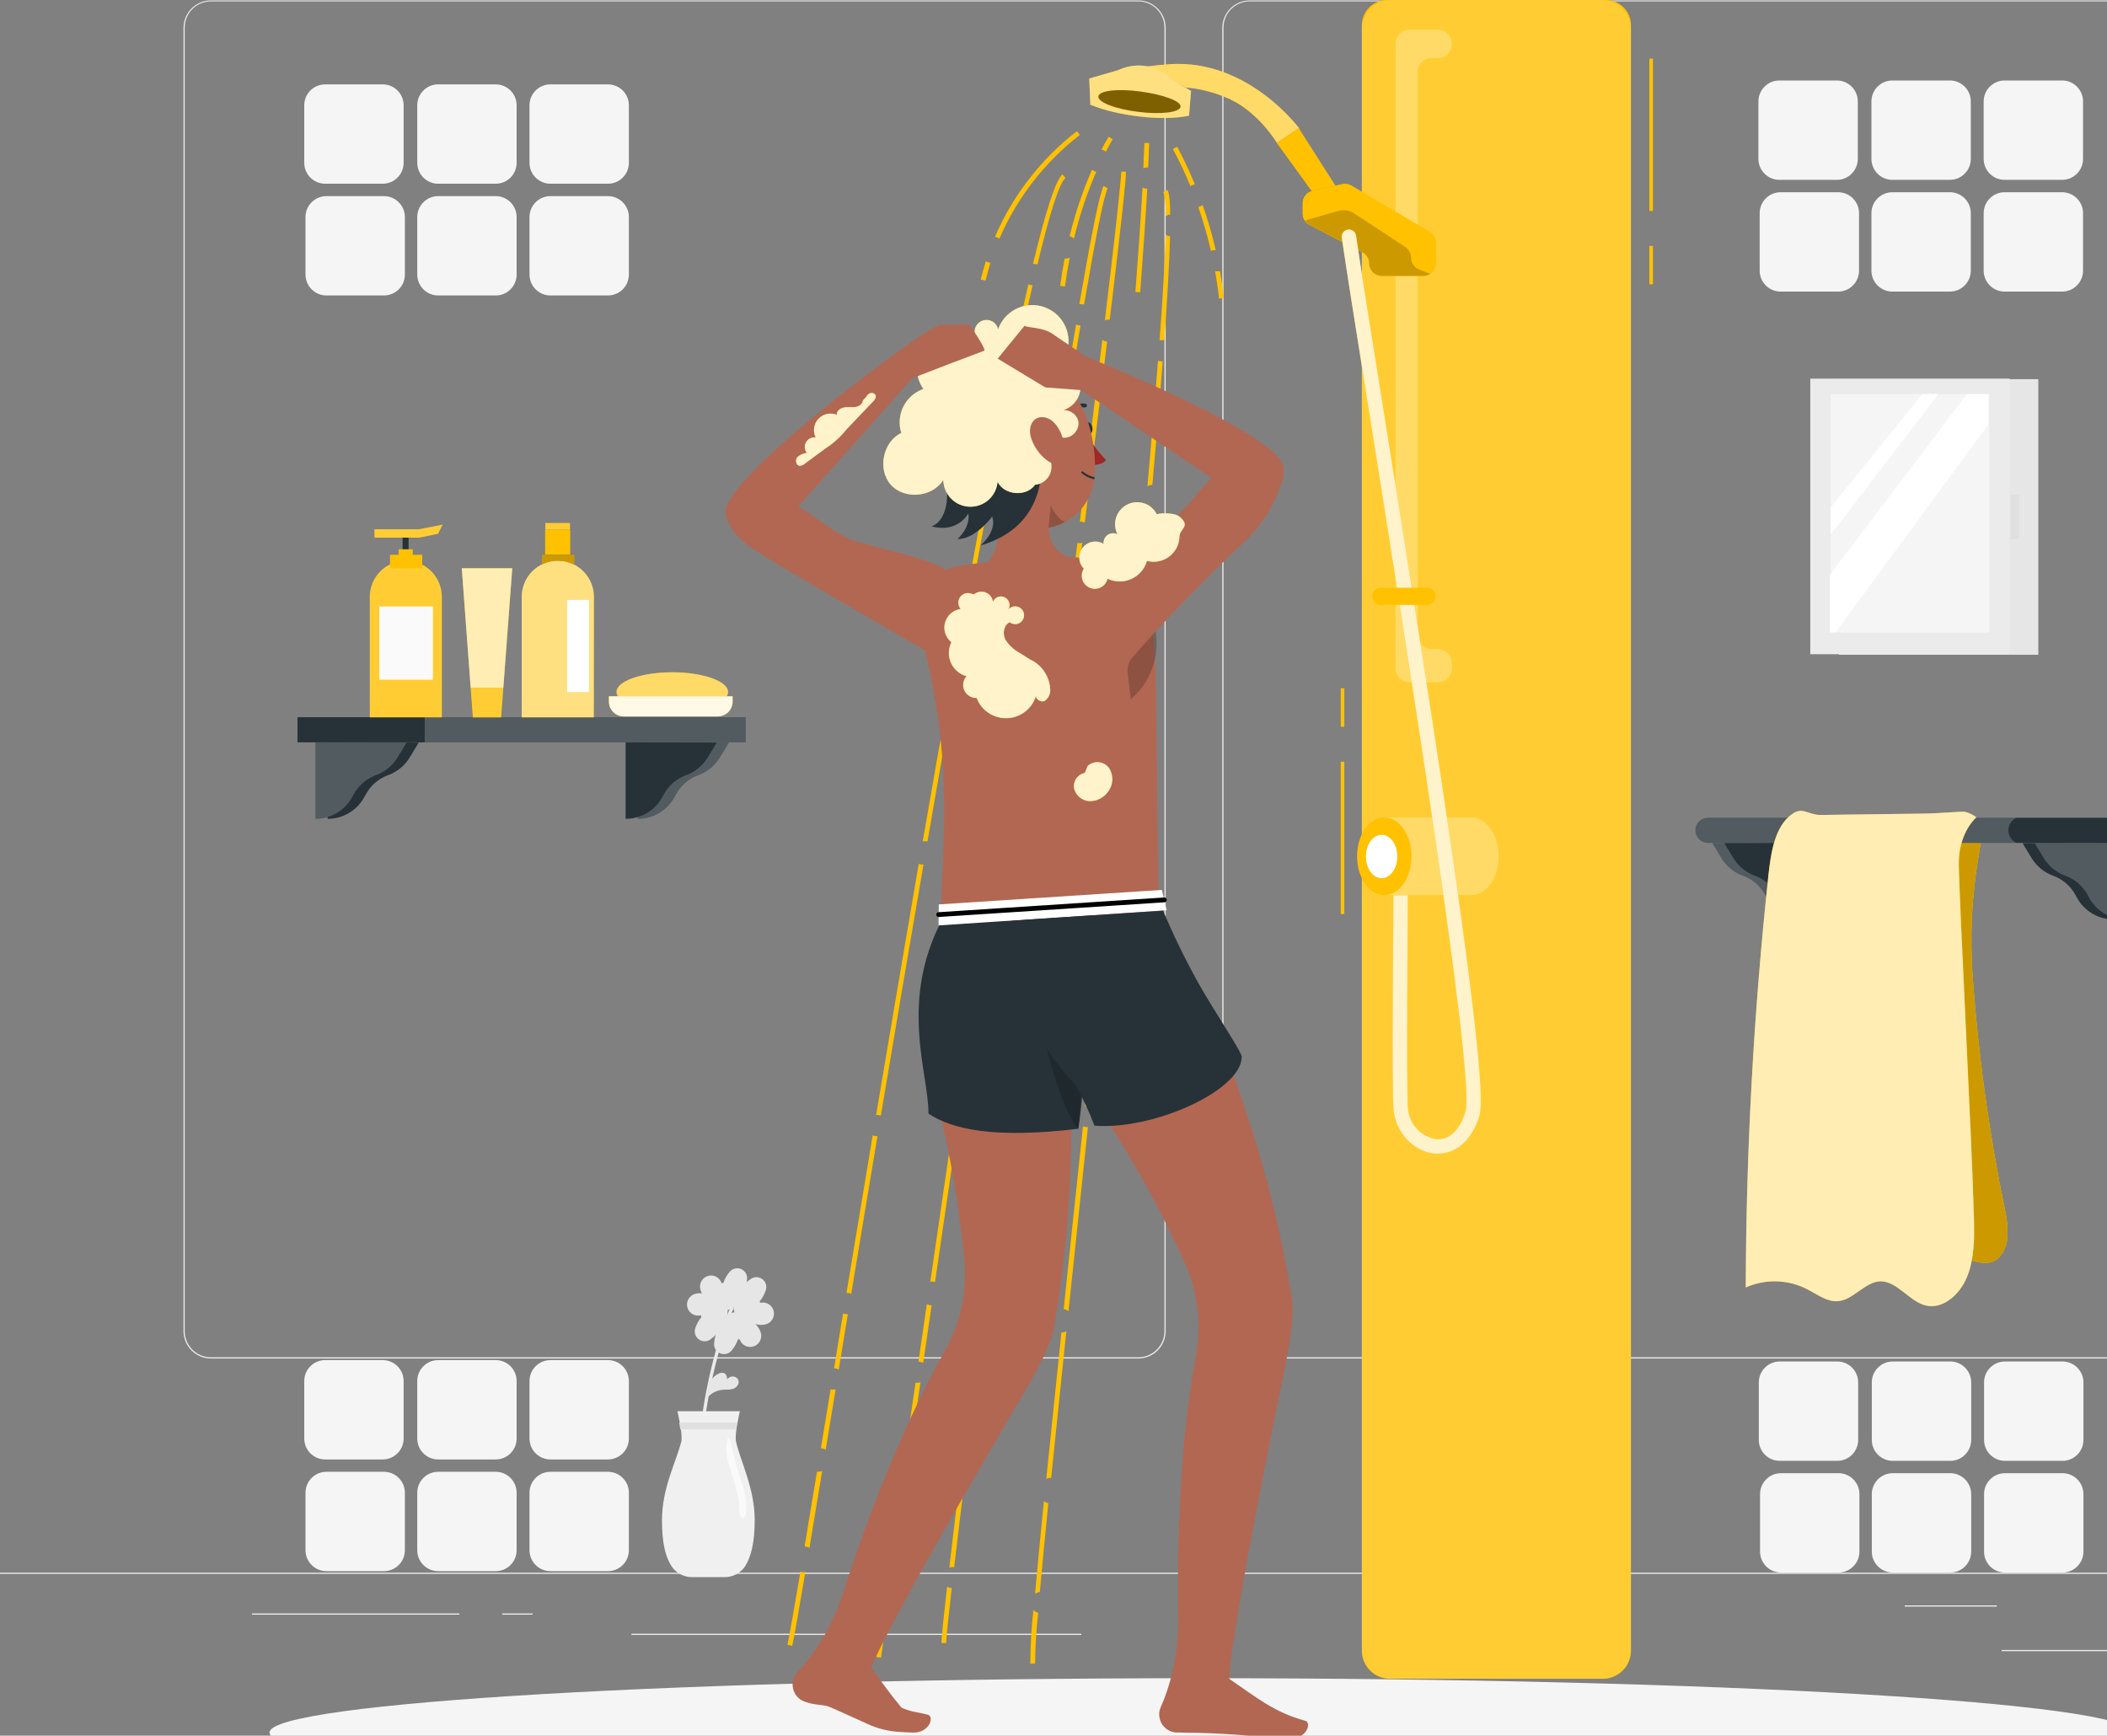 <svg width="738" height="608" viewBox="0 0 738 608" fill="none" xmlns="http://www.w3.org/2000/svg">
<rect x="0" y="0" width="738" height="608" fill="#808080" stroke="none"/>
<path d="M756.826 577.973H701.111V578.393H756.826V577.973Z" fill="#EBEBEB"/>
<path d="M557.181 582.549H542.562V582.969H557.181V582.549Z" fill="#EBEBEB"/>
<path d="M699.428 562.361H667.146V562.782H699.428V562.361Z" fill="#EBEBEB"/>
<path d="M160.903 565.188H88.248V565.608H160.903V565.188Z" fill="#EBEBEB"/>
<path d="M186.541 565.188H175.893V565.608H186.541V565.188Z" fill="#EBEBEB"/>
<path d="M378.75 572.287H221.16V572.708H378.75V572.287Z" fill="#EBEBEB"/>
<path d="M398.684 475.879H73.866C71.321 475.875 68.882 474.861 67.085 473.06C65.287 471.259 64.277 468.818 64.277 466.274V9.672C64.299 7.142 65.319 4.723 67.114 2.94C68.91 1.157 71.336 0.155 73.866 0.15H398.684C401.231 0.15 403.674 1.162 405.476 2.964C407.277 4.765 408.289 7.208 408.289 9.756V466.274C408.289 468.821 407.277 471.264 405.476 473.066C403.674 474.867 401.231 475.879 398.684 475.879ZM73.866 0.487C71.433 0.491 69.101 1.461 67.382 3.183C65.663 4.905 64.698 7.239 64.698 9.672V466.274C64.698 468.707 65.663 471.041 67.382 472.763C69.101 474.485 71.433 475.454 73.866 475.459H398.684C401.118 475.454 403.452 474.485 405.174 472.764C406.895 471.042 407.864 468.708 407.869 466.274V9.672C407.864 7.237 406.895 4.903 405.174 3.182C403.452 1.46 401.118 0.491 398.684 0.487H73.866Z" fill="#EBEBEB"/>
<path d="M762.563 475.879H437.728C435.182 475.875 432.742 474.861 430.941 473.061C429.141 471.261 428.127 468.82 428.123 466.274V9.672C428.15 7.14 429.173 4.721 430.971 2.939C432.769 1.157 435.197 0.155 437.728 0.15H762.563C765.09 0.159 767.512 1.163 769.304 2.946C771.096 4.728 772.113 7.145 772.135 9.672V466.274C772.135 468.815 771.128 471.254 769.333 473.054C767.539 474.854 765.105 475.87 762.563 475.879ZM437.728 0.487C435.294 0.491 432.96 1.46 431.239 3.182C429.517 4.903 428.548 7.237 428.544 9.672V466.274C428.548 468.708 429.517 471.042 431.239 472.764C432.96 474.485 435.294 475.454 437.728 475.459H762.563C764.998 475.454 767.331 474.485 769.053 472.764C770.774 471.042 771.744 468.708 771.748 466.274V9.672C771.744 7.237 770.774 4.903 769.053 3.182C767.331 1.46 764.998 0.491 762.563 0.487H437.728Z" fill="#EBEBEB"/>
<path d="M841.105 550.905H0V551.326H841.105V550.905Z" fill="#EBEBEB"/>
<path d="M713.947 132.826H644.102V229.351H713.947V132.826Z" fill="#E6E6E6"/>
<path d="M703.92 132.642H634.074V229.167H703.92V132.642Z" fill="#EBEBEB"/>
<path d="M696.753 138.041H641.24V221.58H696.753V138.041Z" fill="#F5F5F5"/>
<path d="M707.149 173.317H704.172V188.878H707.149V173.317Z" fill="#E0E0E0"/>
<path d="M640.922 201.36V221.546H642.89L696.435 148.69V138.092H688.932L640.922 201.36Z" fill="white"/>
<path d="M641.24 177.708V187.195L679.023 138.041H673.286L641.24 177.708Z" fill="white"/>
<path d="M643.512 476.922H623.375C619.325 476.922 616.041 480.206 616.041 484.256V504.392C616.041 508.443 619.325 511.727 623.375 511.727H643.512C647.562 511.727 650.846 508.443 650.846 504.392V484.256C650.846 480.206 647.562 476.922 643.512 476.922Z" fill="#F5F5F5"/>
<path d="M683.094 476.922H662.958C658.907 476.922 655.623 480.206 655.623 484.256V504.392C655.623 508.443 658.907 511.727 662.958 511.727H683.094C687.144 511.727 690.428 508.443 690.428 504.392V484.256C690.428 480.206 687.144 476.922 683.094 476.922Z" fill="#F5F5F5"/>
<path d="M683.094 516.05H662.958C658.907 516.05 655.623 519.334 655.623 523.384V543.52C655.623 547.571 658.907 550.855 662.958 550.855H683.094C687.144 550.855 690.428 547.571 690.428 543.52V523.384C690.428 519.334 687.144 516.05 683.094 516.05Z" fill="#F5F5F5"/>
<path d="M643.949 516.05H623.813C619.762 516.05 616.479 519.334 616.479 523.384V543.52C616.479 547.571 619.762 550.855 623.813 550.855H643.949C648 550.855 651.283 547.571 651.283 543.52V523.384C651.283 519.334 648 516.05 643.949 516.05Z" fill="#F5F5F5"/>
<path d="M722.408 476.922H702.272C698.221 476.922 694.938 480.206 694.938 484.256V504.392C694.938 508.443 698.221 511.727 702.272 511.727H722.408C726.459 511.727 729.742 508.443 729.742 504.392V484.256C729.742 480.206 726.459 476.922 722.408 476.922Z" fill="#F5F5F5"/>
<path d="M722.408 516.05H702.272C698.221 516.05 694.938 519.334 694.938 523.384V543.52C694.938 547.571 698.221 550.855 702.272 550.855H722.408C726.459 550.855 729.742 547.571 729.742 543.52V523.384C729.742 519.334 726.459 516.05 722.408 516.05Z" fill="#F5F5F5"/>
<path d="M643.377 28.192H623.241C619.19 28.192 615.906 31.476 615.906 35.527V55.663C615.906 59.714 619.19 62.997 623.241 62.997H643.377C647.427 62.997 650.711 59.714 650.711 55.663V35.527C650.711 31.476 647.427 28.192 643.377 28.192Z" fill="#F5F5F5"/>
<path d="M682.959 28.192H662.823C658.772 28.192 655.488 31.476 655.488 35.527V55.663C655.488 59.714 658.772 62.997 662.823 62.997H682.959C687.009 62.997 690.293 59.714 690.293 55.663V35.527C690.293 31.476 687.009 28.192 682.959 28.192Z" fill="#F5F5F5"/>
<path d="M682.959 67.338H662.823C658.772 67.338 655.488 70.622 655.488 74.672V94.808C655.488 98.859 658.772 102.143 662.823 102.143H682.959C687.009 102.143 690.293 98.859 690.293 94.808V74.672C690.293 70.622 687.009 67.338 682.959 67.338Z" fill="#F5F5F5"/>
<path d="M643.814 67.338H623.678C619.627 67.338 616.344 70.622 616.344 74.672V94.808C616.344 98.859 619.627 102.143 623.678 102.143H643.814C647.865 102.143 651.149 98.859 651.149 94.808V74.672C651.149 70.622 647.865 67.338 643.814 67.338Z" fill="#F5F5F5"/>
<path d="M722.273 28.192H702.137C698.086 28.192 694.803 31.476 694.803 35.527V55.663C694.803 59.714 698.086 62.997 702.137 62.997H722.273C726.324 62.997 729.608 59.714 729.608 55.663V35.527C729.608 31.476 726.324 28.192 722.273 28.192Z" fill="#F5F5F5"/>
<path d="M722.273 67.338H702.137C698.086 67.338 694.803 70.622 694.803 74.672V94.808C694.803 98.859 698.086 102.143 702.137 102.143H722.273C726.324 102.143 729.608 98.859 729.608 94.808V74.672C729.608 70.622 726.324 67.338 722.273 67.338Z" fill="#F5F5F5"/>
<path d="M134.039 29.555H113.903C109.852 29.555 106.568 32.838 106.568 36.889V57.025C106.568 61.076 109.852 64.36 113.903 64.36H134.039C138.09 64.36 141.373 61.076 141.373 57.025V36.889C141.373 32.838 138.09 29.555 134.039 29.555Z" fill="#F5F5F5"/>
<path d="M173.621 29.555H153.485C149.434 29.555 146.15 32.838 146.15 36.889V57.025C146.15 61.076 149.434 64.36 153.485 64.36H173.621C177.672 64.36 180.955 61.076 180.955 57.025V36.889C180.955 32.838 177.672 29.555 173.621 29.555Z" fill="#F5F5F5"/>
<path d="M173.621 68.7H153.485C149.434 68.7 146.15 71.984 146.15 76.035V96.171C146.15 100.221 149.434 103.505 153.485 103.505H173.621C177.672 103.505 180.955 100.221 180.955 96.171V76.035C180.955 71.984 177.672 68.7 173.621 68.7Z" fill="#F5F5F5"/>
<path d="M134.476 68.7H114.34C110.29 68.7 107.006 71.984 107.006 76.035V96.171C107.006 100.221 110.29 103.505 114.34 103.505H134.476C138.527 103.505 141.811 100.221 141.811 96.171V76.035C141.811 71.984 138.527 68.7 134.476 68.7Z" fill="#F5F5F5"/>
<path d="M212.933 29.555H192.797C188.747 29.555 185.463 32.838 185.463 36.889V57.025C185.463 61.076 188.747 64.36 192.797 64.36H212.933C216.984 64.36 220.268 61.076 220.268 57.025V36.889C220.268 32.838 216.984 29.555 212.933 29.555Z" fill="#F5F5F5"/>
<path d="M212.933 68.7H192.797C188.747 68.7 185.463 71.984 185.463 76.035V96.171C185.463 100.221 188.747 103.505 192.797 103.505H212.933C216.984 103.505 220.268 100.221 220.268 96.171V76.035C220.268 71.984 216.984 68.7 212.933 68.7Z" fill="#F5F5F5"/>
<path d="M134.039 476.435H113.903C109.852 476.435 106.568 479.718 106.568 483.769V503.905C106.568 507.956 109.852 511.239 113.903 511.239H134.039C138.09 511.239 141.373 507.956 141.373 503.905V483.769C141.373 479.718 138.09 476.435 134.039 476.435Z" fill="#F5F5F5"/>
<path d="M173.621 476.435H153.485C149.434 476.435 146.15 479.718 146.15 483.769V503.905C146.15 507.956 149.434 511.239 153.485 511.239H173.621C177.672 511.239 180.955 507.956 180.955 503.905V483.769C180.955 479.718 177.672 476.435 173.621 476.435Z" fill="#F5F5F5"/>
<path d="M173.621 515.562H153.485C149.434 515.562 146.15 518.846 146.15 522.897V543.033C146.15 547.084 149.434 550.367 153.485 550.367H173.621C177.672 550.367 180.955 547.084 180.955 543.033V522.897C180.955 518.846 177.672 515.562 173.621 515.562Z" fill="#F5F5F5"/>
<path d="M134.476 515.562H114.34C110.29 515.562 107.006 518.846 107.006 522.897V543.033C107.006 547.084 110.29 550.367 114.34 550.367H134.476C138.527 550.367 141.811 547.084 141.811 543.033V522.897C141.811 518.846 138.527 515.562 134.476 515.562Z" fill="#F5F5F5"/>
<path d="M212.933 476.435H192.797C188.747 476.435 185.463 479.718 185.463 483.769V503.905C185.463 507.956 188.747 511.239 192.797 511.239H212.933C216.984 511.239 220.268 507.956 220.268 503.905V483.769C220.268 479.718 216.984 476.435 212.933 476.435Z" fill="#F5F5F5"/>
<path d="M212.933 515.562H192.797C188.747 515.562 185.463 518.846 185.463 522.897V543.033C185.463 547.084 188.747 550.367 192.797 550.367H212.933C216.984 550.367 220.268 547.084 220.268 543.033V522.897C220.268 518.846 216.984 515.562 212.933 515.562Z" fill="#F5F5F5"/>
<path d="M244.727 524.175C242.608 488.95 255.746 458.132 255.881 457.829L256.94 458.283C256.806 458.586 243.769 489.152 245.871 524.108L244.727 524.175Z" fill="#EBEBEB"/>
<path d="M252.753 449.519C252.487 448.659 251.929 447.919 251.177 447.427C250.424 446.934 249.523 446.718 248.629 446.818C247.735 446.918 246.903 447.326 246.277 447.972C245.651 448.619 245.27 449.463 245.2 450.36C244.998 452.766 246.983 454.734 248.8 456.332C250.17 457.827 252.033 458.777 254.048 459.006C254.835 458.953 255.602 458.733 256.297 458.362C256.993 457.991 257.603 457.477 258.085 456.853C259.042 455.608 259.812 454.231 260.373 452.766C261.112 451.356 261.553 449.81 261.669 448.224C261.778 447.459 261.628 446.68 261.244 446.01C260.86 445.34 260.263 444.817 259.547 444.525C258.832 444.234 258.04 444.189 257.297 444.399C256.553 444.609 255.901 445.061 255.444 445.683C254.528 446.779 253.821 448.033 253.358 449.384L252.753 449.519Z" fill="#E6E6E6"/>
<path d="M266.293 456.382C267.164 456.171 268.081 456.268 268.889 456.656C269.697 457.044 270.346 457.699 270.726 458.511C271.106 459.322 271.194 460.24 270.974 461.109C270.755 461.978 270.242 462.745 269.523 463.279C267.571 464.692 264.863 464.019 262.558 463.279C260.562 462.901 258.769 461.814 257.512 460.217C257.145 459.517 256.931 458.747 256.885 457.958C256.838 457.169 256.96 456.38 257.243 455.642C257.817 454.173 258.593 452.792 259.547 451.537C260.376 450.212 261.463 449.068 262.744 448.173C263.338 447.683 264.079 447.406 264.848 447.384C265.618 447.363 266.373 447.598 266.994 448.053C267.615 448.508 268.067 449.157 268.278 449.898C268.489 450.639 268.448 451.428 268.16 452.143C267.7 453.5 266.993 454.76 266.074 455.86L266.293 456.382Z" fill="#E6E6E6"/>
<path d="M245.484 460.722C244.61 460.952 243.683 460.868 242.865 460.486C242.046 460.104 241.386 459.448 241.001 458.631C240.615 457.814 240.528 456.888 240.754 456.013C240.979 455.138 241.504 454.37 242.237 453.842C244.188 452.412 246.914 453.085 249.201 453.842C251.201 454.223 252.994 455.317 254.248 456.92C254.616 457.617 254.83 458.384 254.876 459.17C254.923 459.957 254.8 460.744 254.517 461.479C253.949 462.95 253.173 464.333 252.213 465.583C251.394 466.944 250.306 468.123 249.016 469.049C248.421 469.543 247.678 469.823 246.904 469.846C246.131 469.868 245.373 469.631 244.75 469.172C244.127 468.714 243.675 468.06 243.467 467.315C243.258 466.57 243.305 465.777 243.6 465.062C244.06 463.71 244.767 462.455 245.686 461.361L245.484 460.722Z" fill="#E6E6E6"/>
<path d="M259.061 469.1C259.327 469.959 259.884 470.699 260.637 471.192C261.39 471.685 262.291 471.9 263.185 471.801C264.079 471.701 264.911 471.293 265.537 470.647C266.162 470 266.543 469.156 266.614 468.259C266.816 465.853 264.831 463.885 263.014 462.304C261.652 460.795 259.785 459.838 257.765 459.612C256.979 459.666 256.212 459.885 255.516 460.256C254.82 460.628 254.211 461.142 253.728 461.766C252.769 463.014 251.998 464.397 251.44 465.87C250.7 467.273 250.259 468.813 250.145 470.395C250.038 471.157 250.187 471.933 250.57 472.6C250.952 473.268 251.546 473.789 252.257 474.082C252.968 474.375 253.757 474.423 254.498 474.218C255.24 474.014 255.892 473.568 256.352 472.952C257.271 471.849 257.983 470.59 258.455 469.235L259.061 469.1Z" fill="#E6E6E6"/>
<path d="M246.982 490.666C247.621 489.61 248.496 488.716 249.538 488.053C250.579 487.391 251.76 486.978 252.988 486.848C254.014 486.73 255.074 486.848 256.083 486.663C256.599 486.605 257.093 486.422 257.521 486.129C257.95 485.835 258.299 485.441 258.539 484.981C259.582 482.508 256.184 481.111 254.737 483.147C254.418 479.412 251.154 480.994 249.539 482.794C247.285 485.317 248.345 488.379 246.982 490.666Z" fill="#E6E6E6"/>
<path d="M231.859 532.569C231.859 540.375 233.087 545.421 235.224 548.651C236.012 549.839 237.086 550.809 238.347 551.473C239.608 552.137 241.015 552.474 242.44 552.453H253.745C255.172 552.476 256.583 552.139 257.847 551.475C259.11 550.811 260.187 549.84 260.978 548.651C263.031 545.421 264.343 540.375 264.343 532.569C264.343 521.248 259.414 512.181 257.799 504.948C257.21 502.34 259.145 494.35 259.145 494.35H237.276C237.276 494.35 239.211 502.34 238.639 504.948C236.805 512.181 231.859 521.248 231.859 532.569Z" fill="#F0F0F0"/>
<path d="M258.943 516.69C260.406 520.845 261.803 525.387 261.332 529.811C261.231 530.652 260.978 531.611 260.373 531.762C259.767 531.914 259.246 531.207 259.044 530.433C258.892 529.653 258.841 528.855 258.892 528.062C258.892 521.198 255.175 515.411 254.468 508.733C254.266 506.832 254.754 500.81 255.881 505.234C256.874 509.17 257.58 512.854 258.943 516.69Z" fill="#FAFAFA"/>
<path d="M238.285 500.708H244.341H245.485H257.782L258.169 498.303H245.485H244.358H237.898L238.285 500.708Z" fill="#E0E0E0"/>
<path d="M420.552 625.95C600.687 625.95 746.716 617.424 746.716 606.907C746.716 596.39 600.687 587.864 420.552 587.864C240.417 587.864 94.389 596.39 94.389 606.907C94.389 617.424 240.417 625.95 420.552 625.95Z" fill="#F5F5F5"/>
<path d="M485.808 0H562.449C563.607 0 564.753 0.228 565.822 0.671C566.892 1.114 567.864 1.763 568.682 2.582C569.501 3.4 570.15 4.372 570.593 5.442C571.036 6.511 571.264 7.657 571.264 8.815V578.276C571.264 580.873 570.233 583.363 568.396 585.199C566.56 587.035 564.07 588.067 561.473 588.067H486.8C484.204 588.067 481.713 587.035 479.877 585.199C478.041 583.363 477.01 580.873 477.01 578.276V8.815C477.01 6.48 477.936 4.24 479.586 2.588C481.235 0.935 483.473 0.004 485.808 0Z" fill="#FFC100"/>
<g opacity="0.2">
<path d="M561.035 0H487.203C481.564 0 476.992 4.572 476.992 10.211V577.856C476.992 583.495 481.564 588.067 487.203 588.067H561.035C566.675 588.067 571.246 583.495 571.246 577.856V10.211C571.246 4.572 566.675 0 561.035 0Z" fill="white"/>
</g>
<path d="M503.604 10.412H493.712C492.411 10.408 491.161 10.918 490.234 11.832C489.307 12.746 488.78 13.989 488.767 15.29V233.978C488.753 234.636 488.871 235.29 489.114 235.901C489.356 236.513 489.718 237.07 490.179 237.54C490.64 238.01 491.189 238.384 491.796 238.639C492.403 238.893 493.054 239.025 493.712 239.024H503.604C504.262 239.025 504.913 238.893 505.52 238.639C506.127 238.384 506.676 238.01 507.137 237.54C507.598 237.07 507.96 236.513 508.202 235.901C508.445 235.29 508.563 234.636 508.549 233.978V232.296C508.552 231.645 508.425 231.001 508.178 230.4C507.93 229.799 507.566 229.253 507.106 228.794C506.646 228.334 506.1 227.97 505.499 227.722C504.898 227.474 504.254 227.348 503.604 227.35H501.484C500.172 227.35 498.915 226.829 497.987 225.901C497.06 224.974 496.539 223.716 496.539 222.404V25.249C496.547 23.943 497.072 22.694 497.999 21.774C498.925 20.854 500.178 20.337 501.484 20.337H503.604C504.262 20.337 504.913 20.206 505.52 19.951C506.127 19.697 506.676 19.323 507.137 18.853C507.598 18.383 507.96 17.826 508.202 17.214C508.445 16.602 508.563 15.948 508.549 15.29C508.536 13.989 508.009 12.746 507.082 11.832C506.156 10.918 504.905 10.408 503.604 10.412Z" fill="#FFC100"/>
<path opacity="0.4" d="M503.604 10.412H493.712C492.411 10.408 491.161 10.918 490.234 11.832C489.307 12.746 488.78 13.989 488.767 15.29V233.978C488.753 234.636 488.871 235.29 489.114 235.901C489.356 236.513 489.718 237.07 490.179 237.54C490.64 238.01 491.189 238.384 491.796 238.639C492.403 238.893 493.054 239.025 493.712 239.024H503.604C504.262 239.025 504.913 238.893 505.52 238.639C506.127 238.384 506.676 238.01 507.137 237.54C507.598 237.07 507.96 236.513 508.202 235.901C508.445 235.29 508.563 234.636 508.549 233.978V232.296C508.552 231.645 508.425 231.001 508.178 230.4C507.93 229.799 507.566 229.253 507.106 228.794C506.646 228.334 506.1 227.97 505.499 227.722C504.898 227.474 504.254 227.348 503.604 227.35H501.484C500.172 227.35 498.915 226.829 497.987 225.901C497.06 224.974 496.539 223.716 496.539 222.404V25.249C496.547 23.943 497.072 22.694 497.999 21.774C498.925 20.854 500.178 20.337 501.484 20.337H503.604C504.262 20.337 504.913 20.206 505.52 19.951C506.127 19.697 506.676 19.323 507.137 18.853C507.598 18.383 507.96 17.826 508.202 17.214C508.445 16.602 508.563 15.948 508.549 15.29C508.536 13.989 508.009 12.746 507.082 11.832C506.156 10.918 504.905 10.408 503.604 10.412Z" fill="white"/>
<path d="M500.745 81.234L473.308 65.018C472.339 64.45 471.189 64.276 470.095 64.53L459.665 66.902C458.704 67.13 457.849 67.676 457.238 68.452C456.627 69.228 456.297 70.187 456.301 71.175V74.892C456.298 75.698 456.518 76.489 456.937 77.178C457.355 77.867 457.956 78.426 458.673 78.795L477.177 88.367C477.895 88.734 478.497 89.294 478.915 89.983C479.334 90.672 479.553 91.463 479.549 92.27C479.549 93.434 480.012 94.551 480.835 95.374C481.658 96.198 482.775 96.66 483.94 96.66H498.491C499.655 96.66 500.772 96.198 501.595 95.374C502.419 94.551 502.881 93.434 502.881 92.27V85.019C502.881 84.258 502.684 83.51 502.31 82.847C501.936 82.183 501.397 81.628 500.745 81.234Z" fill="#FFC100"/>
<path d="M500.745 81.234L473.308 65.018C472.339 64.45 471.189 64.276 470.095 64.53L459.665 66.902C458.704 67.13 457.849 67.676 457.238 68.452C456.627 69.228 456.297 70.187 456.301 71.175V74.892C456.298 75.698 456.518 76.489 456.937 77.178C457.355 77.867 457.956 78.426 458.673 78.795L477.177 88.367C477.895 88.734 478.497 89.294 478.915 89.983C479.334 90.672 479.553 91.463 479.549 92.27C479.549 93.434 480.012 94.551 480.835 95.374C481.658 96.198 482.775 96.66 483.94 96.66H498.491C499.655 96.66 500.772 96.198 501.595 95.374C502.419 94.551 502.881 93.434 502.881 92.27V85.019C502.881 84.258 502.684 83.51 502.31 82.847C501.936 82.183 501.397 81.628 500.745 81.234Z" fill="#FFC100"/>
<path opacity="0.2" d="M500.93 95.919C500.211 96.392 499.369 96.643 498.508 96.643H483.957C483.382 96.644 482.813 96.532 482.281 96.313C481.75 96.093 481.268 95.771 480.862 95.364C480.448 94.959 480.121 94.474 479.898 93.94C479.676 93.405 479.563 92.831 479.566 92.252C479.567 91.447 479.346 90.656 478.928 89.968C478.509 89.28 477.91 88.72 477.194 88.349L458.69 78.794C458.002 78.436 457.422 77.902 457.008 77.247L468.783 73.882C469.701 73.625 470.663 73.565 471.605 73.707C472.548 73.849 473.45 74.19 474.25 74.707L492.166 86.482C492.802 86.889 493.326 87.448 493.69 88.109C494.054 88.771 494.247 89.512 494.252 90.267C494.255 90.904 494.393 91.534 494.657 92.113C494.921 92.693 495.304 93.211 495.783 93.632C496.23 94.017 496.743 94.319 497.297 94.523L500.93 95.919Z" fill="black"/>
<path d="M494.402 299.955C494.402 307.474 490.13 313.564 484.864 313.564C479.599 313.564 475.326 307.474 475.326 299.955C475.326 292.435 479.582 286.346 484.864 286.346C490.146 286.346 494.402 292.435 494.402 299.955Z" fill="#FFC100"/>
<path d="M524.935 299.955C524.935 307.474 520.663 313.564 515.38 313.564H484.865C490.131 313.564 494.403 307.474 494.403 299.955C494.403 292.435 490.131 286.346 484.865 286.346H515.38C520.663 286.346 524.935 292.435 524.935 299.955Z" fill="#FFC100"/>
<path opacity="0.4" d="M524.935 299.955C524.935 307.474 520.663 313.564 515.38 313.564H484.865C490.131 313.564 494.403 307.474 494.403 299.955C494.403 292.435 490.131 286.346 484.865 286.346H515.38C520.663 286.346 524.935 292.435 524.935 299.955Z" fill="white"/>
<path d="M503.773 404.084C503.291 404.109 502.808 404.109 502.326 404.084C494.891 403.277 488.633 396.396 488.078 388.389C487.472 379.978 488.078 316.306 488.078 313.615H493.124C493.124 314.288 492.536 379.726 493.124 388.002C493.257 390.674 494.296 393.221 496.069 395.223C497.843 397.226 500.245 398.565 502.881 399.021C507.558 399.525 511.292 395.976 513.328 389.281C516.776 377.505 492.603 226.274 479.684 145.057C475.276 117.402 471.71 95.163 469.977 83.27C469.93 82.943 469.947 82.609 470.029 82.289C470.111 81.969 470.255 81.668 470.454 81.404C470.652 81.14 470.901 80.917 471.186 80.75C471.471 80.582 471.786 80.472 472.114 80.427C472.774 80.331 473.445 80.499 473.981 80.897C474.517 81.294 474.874 81.887 474.973 82.546C476.656 94.322 480.255 116.628 484.68 144.25C503.571 262.408 521.688 378.767 518.24 390.694C515.666 399.172 510.35 404.084 503.773 404.084Z" fill="#FFC100"/>
<g opacity="0.8">
<path d="M503.773 404.084C503.291 404.109 502.808 404.109 502.326 404.084C494.891 403.277 488.633 396.396 488.078 388.389C487.472 379.978 488.078 316.306 488.078 313.615H493.124C493.124 314.288 492.536 379.726 493.124 388.002C493.257 390.674 494.296 393.221 496.069 395.223C497.843 397.226 500.245 398.565 502.881 399.021C507.558 399.525 511.292 395.976 513.328 389.281C516.776 377.505 492.603 226.274 479.684 145.057C475.276 117.402 471.71 95.163 469.977 83.27C469.93 82.943 469.947 82.609 470.029 82.289C470.111 81.969 470.255 81.668 470.454 81.404C470.652 81.14 470.901 80.917 471.186 80.75C471.471 80.582 471.786 80.472 472.114 80.427C472.774 80.331 473.445 80.499 473.981 80.897C474.517 81.294 474.874 81.887 474.973 82.546C476.656 94.322 480.255 116.628 484.68 144.25C503.571 262.408 521.688 378.767 518.24 390.694C515.666 399.172 510.35 404.084 503.773 404.084Z" fill="white"/>
</g>
<path d="M499.904 211.891H483.603C482.804 211.891 482.038 211.574 481.474 211.009C480.909 210.445 480.592 209.679 480.592 208.88C480.596 208.084 480.915 207.323 481.48 206.762C482.044 206.201 482.807 205.886 483.603 205.886H499.904C500.698 205.886 501.459 206.201 502.021 206.763C502.582 207.324 502.898 208.086 502.898 208.88C502.898 209.676 502.583 210.439 502.022 211.003C501.461 211.568 500.699 211.887 499.904 211.891Z" fill="#FFC100"/>
<path d="M402.049 23.232C404.135 22.962 406.692 22.693 409.804 22.475C437.224 20.675 454.938 44.848 454.938 44.848L447.233 50.046C447.233 50.046 440.218 38.271 429.048 34.015C424.693 32.185 420.079 31.05 415.372 30.65L402.049 23.232Z" fill="#FFC100"/>
<path opacity="0.4" d="M402.049 23.232C404.135 22.962 406.675 22.693 409.804 22.475C437.224 20.675 455.223 45.134 455.223 45.134L447.283 50.046C447.283 50.046 440.269 38.27 429.099 34.014C424.744 32.185 420.129 31.049 415.422 30.65C415.422 30.65 403.496 23.703 402.049 23.232Z" fill="white"/>
<path d="M417.189 31.861L416.466 40.524C406.928 42.543 391.132 40.524 382.166 36.773H381.914L381.51 27.504L391.687 24.56C393.075 23.903 394.547 23.439 396.061 23.181C397.361 22.962 398.682 22.894 399.997 22.979C400.67 23.026 401.338 23.116 401.999 23.248C405.309 23.858 408.358 25.453 410.747 27.823L415.322 30.734L417.189 31.861Z" fill="#FFC100"/>
<path d="M447.184 50.062L459.447 66.935L467.774 65.051L454.871 44.848L447.184 50.062Z" fill="#FFC100"/>
<path d="M489.422 300.039C489.422 304.228 486.966 307.626 483.938 307.626C480.91 307.626 478.438 304.261 478.438 300.039C478.438 295.817 480.894 292.436 483.938 292.436C486.983 292.436 489.422 295.834 489.422 300.039Z" fill="white"/>
<path opacity="0.5" d="M417.189 31.861L416.466 40.524C406.928 42.543 391.132 40.524 382.166 36.773H381.914L381.51 27.504L391.687 24.56C393.075 23.903 394.547 23.439 396.061 23.181C397.361 22.962 398.682 22.894 399.997 22.979C400.67 23.026 401.338 23.116 401.999 23.248C405.309 23.858 408.358 25.453 410.747 27.823L415.322 30.734L417.189 31.861Z" fill="white"/>
<path d="M413.488 37.395C413.236 39.38 406.591 40.17 398.651 39.178C390.711 38.185 384.47 35.813 384.722 33.761C384.975 31.709 391.619 30.986 399.559 32.079C407.499 33.172 413.824 35.477 413.488 37.395Z" fill="#FFC100"/>
<path opacity="0.5" d="M413.488 37.395C413.236 39.38 406.591 40.17 398.651 39.178C390.711 38.185 384.47 35.813 384.722 33.761C384.975 31.709 391.619 30.986 399.559 32.079C407.499 33.172 413.824 35.477 413.488 37.395Z" fill="black"/>
<path d="M578.967 86.129H577.705V99.603H578.967V86.129Z" fill="#FFC100"/>
<path d="M578.967 20.54H577.705V73.9H578.967V20.54Z" fill="#FFC100"/>
<path d="M470.869 241.111H469.607V254.586H470.869V241.111Z" fill="#FFC100"/>
<path d="M470.869 266.815H469.607V320.175H470.869V266.815Z" fill="#FFC100"/>
<path d="M702.174 423.412C702.959 426.682 703.288 430.045 703.15 433.404C702.83 436.769 701.35 440.133 698.742 441.58C696.135 443.027 693.376 442.286 690.701 441.58L685.352 440.251C684.384 440.053 683.445 439.731 682.559 439.292C678.438 437.038 677.597 430.747 677.311 425.431L673.324 352.692C672.433 336.526 666.36 320.192 670.263 304.648C671.306 300.443 674.249 291.359 677.412 289.02C680.574 286.682 693.595 287.607 693.595 287.607C694.554 289.29 693.999 294.336 693.04 299.753C690.587 314.008 689.903 328.512 691.004 342.935C692.975 369.975 696.706 396.858 702.174 423.412Z" fill="#FFC100"/>
<path d="M702.174 423.412C702.959 426.682 703.288 430.045 703.15 433.404C702.83 436.769 701.35 440.133 698.742 441.58C696.135 443.027 693.376 442.286 690.701 441.58L685.352 440.251C684.384 440.053 683.445 439.731 682.559 439.292C678.438 437.038 677.597 430.747 677.311 425.431L673.324 352.692C672.433 336.526 666.36 320.192 670.263 304.648C671.306 300.443 674.249 291.359 677.412 289.02C680.574 286.682 693.595 287.607 693.595 287.607C694.554 289.29 693.999 294.336 693.04 299.753C690.587 314.008 689.903 328.512 691.004 342.935C692.975 369.975 696.706 396.858 702.174 423.412Z" fill="#FFC100"/>
<path opacity="0.2" d="M702.174 423.412C702.959 426.682 703.288 430.045 703.15 433.404C702.83 436.769 701.35 440.133 698.742 441.58C696.135 443.027 693.376 442.286 690.701 441.58L685.352 440.251C684.384 440.053 683.445 439.731 682.559 439.292C678.438 437.038 677.597 430.747 677.311 425.431L673.324 352.692C672.433 336.526 666.36 320.192 670.263 304.648C671.306 300.443 674.249 291.359 677.412 289.02C680.574 286.682 693.595 287.607 693.595 287.607C694.554 289.29 693.999 294.336 693.04 299.753C690.587 314.008 689.903 328.512 691.004 342.935C692.975 369.975 696.706 396.858 702.174 423.412Z" fill="black"/>
<path d="M593.822 290.871C593.822 292.036 594.285 293.152 595.108 293.976C595.932 294.799 597.048 295.262 598.213 295.262H750.84V286.464H598.246C597.666 286.462 597.091 286.574 596.555 286.795C596.018 287.015 595.53 287.339 595.119 287.749C594.708 288.158 594.382 288.645 594.159 289.181C593.937 289.717 593.822 290.291 593.822 290.871Z" fill="#263238"/>
<path opacity="0.2" d="M593.822 290.871C593.822 292.036 594.285 293.152 595.108 293.976C595.932 294.799 597.048 295.262 598.213 295.262H706.278C705.438 294.874 704.726 294.254 704.227 293.474C703.728 292.695 703.463 291.788 703.463 290.863C703.463 289.937 703.728 289.031 704.227 288.252C704.726 287.472 705.438 286.852 706.278 286.464H598.246C597.666 286.462 597.091 286.574 596.555 286.795C596.018 287.015 595.53 287.339 595.119 287.749C594.708 288.158 594.382 288.645 594.159 289.181C593.937 289.717 593.822 290.291 593.822 290.871Z" fill="white"/>
<path d="M740.325 295.278V322.076C737.679 322.075 735.083 321.358 732.812 320.001C730.541 318.645 728.678 316.7 727.422 314.371L726.968 313.513C725.279 310.409 722.525 308.019 719.213 306.785L718.961 306.701C715.89 305.539 713.296 303.384 711.593 300.577L708.396 295.329L740.325 295.278Z" fill="#263238"/>
<path d="M744.583 295.278V322.076C741.937 322.075 739.341 321.358 737.07 320.001C734.798 318.645 732.936 316.7 731.68 314.371L731.226 313.513C729.537 310.409 726.783 308.019 723.471 306.785L723.219 306.701C720.148 305.539 717.554 303.384 715.85 300.577L712.654 295.329L744.583 295.278Z" fill="#263238"/>
<path opacity="0.2" d="M744.583 295.278V322.076C741.937 322.075 739.341 321.358 737.07 320.001C734.798 318.645 732.936 316.7 731.68 314.371L731.226 313.513C729.537 310.409 726.783 308.019 723.471 306.785L723.219 306.701C720.148 305.539 717.554 303.384 715.85 300.577L712.654 295.329L744.583 295.278Z" fill="white"/>
<path d="M631.688 295.278V322.076C629.043 322.075 626.447 321.358 624.175 320.001C621.904 318.645 620.042 316.7 618.786 314.371L618.331 313.513C616.643 310.409 613.888 308.019 610.576 306.785L610.324 306.701C607.258 305.54 604.665 303.392 602.956 300.594L599.76 295.329L631.688 295.278Z" fill="#263238"/>
<path opacity="0.2" d="M631.688 295.278V322.076C629.043 322.075 626.447 321.358 624.175 320.001C621.904 318.645 620.042 316.7 618.786 314.371L618.331 313.513C616.643 310.409 613.888 308.019 610.576 306.785L610.324 306.701C607.258 305.54 604.665 303.392 602.956 300.594L599.76 295.329L631.688 295.278Z" fill="white"/>
<path d="M635.878 295.278V322.076C633.232 322.075 630.636 321.358 628.365 320.001C626.093 318.645 624.231 316.7 622.975 314.371L622.521 313.513C620.832 310.409 618.078 308.019 614.766 306.785L614.513 306.701C611.447 305.54 608.855 303.392 607.145 300.594L603.949 295.329L635.878 295.278Z" fill="#263238"/>
<path d="M686.092 302.175C686.092 312.925 690.684 399.239 691.391 426.39C691.576 433.522 691.592 440.924 688.951 447.35C686.31 453.776 680.237 458.856 674.282 457.241C668.647 455.71 664.475 448.83 658.672 448.83C653.272 448.982 649.201 455.324 643.818 455.795C639.982 456.131 636.517 453.423 632.984 451.606C629.672 449.901 626.02 448.961 622.297 448.853C618.574 448.745 614.874 449.473 611.469 450.983C611.604 402.654 614.266 354.365 619.442 306.313C620.3 298.424 621.747 289.491 627.517 285.303C631.42 282.46 632.883 285.303 637.493 285.488C637.493 285.488 653.743 285.235 674.064 285C677.63 285 686.26 284.277 688.026 284.327C689.557 284.678 690.996 285.349 692.248 286.295C692.248 286.295 686.159 291.409 686.092 302.175Z" fill="#FFC100"/>
<path opacity="0.7" d="M686.092 302.175C686.092 312.925 690.684 399.239 691.391 426.39C691.576 433.522 691.592 440.924 688.951 447.35C686.31 453.776 680.237 458.856 674.282 457.241C668.647 455.71 664.475 448.83 658.672 448.83C653.272 448.982 649.201 455.324 643.818 455.795C639.982 456.131 636.517 453.423 632.984 451.606C629.672 449.901 626.02 448.961 622.297 448.853C618.574 448.745 614.874 449.473 611.469 450.983C611.604 402.654 614.266 354.365 619.442 306.313C620.3 298.424 621.747 289.491 627.517 285.303C631.42 282.46 632.883 285.303 637.493 285.488C637.493 285.488 653.743 285.235 674.064 285C677.63 285 686.26 284.277 688.026 284.327C689.557 284.678 690.996 285.349 692.248 286.295C692.248 286.295 686.159 291.409 686.092 302.175Z" fill="white"/>
<path d="M261.213 251.237H104.195V260.035H261.213V251.237Z" fill="#263238"/>
<path opacity="0.2" d="M261.212 251.237H148.756V260.035H261.212V251.237Z" fill="white"/>
<path d="M114.742 260.053V286.834C117.387 286.837 119.983 286.125 122.255 284.771C124.527 283.417 126.389 281.473 127.645 279.146L128.116 278.288C129.794 275.181 132.544 272.79 135.854 271.559L136.106 271.475C139.182 270.315 141.781 268.159 143.491 265.352L146.671 260.103L114.742 260.053Z" fill="#263238"/>
<path d="M110.488 260.053V286.834C113.133 286.837 115.729 286.125 118.001 284.771C120.273 283.417 122.135 281.473 123.391 279.146L123.862 278.288C125.54 275.181 128.29 272.79 131.6 271.559L131.852 271.475C134.926 270.318 137.521 268.162 139.22 265.352L142.417 260.103L110.488 260.053Z" fill="#263238"/>
<path opacity="0.2" d="M110.488 260.053V286.834C113.133 286.837 115.729 286.125 118.001 284.771C120.273 283.417 122.135 281.473 123.391 279.146L123.862 278.288C125.54 275.181 128.29 272.79 131.6 271.559L131.852 271.475C134.926 270.318 137.521 268.162 139.22 265.352L142.417 260.103L110.488 260.053Z" fill="white"/>
<path d="M223.379 260.053V286.834C226.023 286.837 228.62 286.125 230.892 284.771C233.163 283.417 235.026 281.473 236.281 279.146L236.752 278.288C238.431 275.181 241.181 272.79 244.491 271.559L244.743 271.475C247.819 270.315 250.418 268.159 252.128 265.352L255.307 260.103L223.379 260.053Z" fill="#263238"/>
<path opacity="0.2" d="M223.379 260.053V286.834C226.023 286.837 228.62 286.125 230.892 284.771C233.163 283.417 235.026 281.473 236.281 279.146L236.752 278.288C238.431 275.181 241.181 272.79 244.491 271.559L244.743 271.475C247.819 270.315 250.418 268.159 252.128 265.352L255.307 260.103L223.379 260.053Z" fill="white"/>
<path d="M219.125 260.053V286.834C221.77 286.837 224.366 286.125 226.638 284.771C228.91 283.417 230.772 281.473 232.028 279.146L232.499 278.288C234.177 275.181 236.927 272.79 240.237 271.559L240.489 271.475C243.563 270.318 246.158 268.162 247.857 265.352L251.053 260.103L219.125 260.053Z" fill="#263238"/>
<path d="M143.104 187.953H141.018V196.886H143.104V187.953Z" fill="#263238"/>
<path d="M154.762 251.271H129.529V209.064C129.529 207.403 129.857 205.758 130.492 204.223C131.128 202.688 132.06 201.294 133.234 200.119C134.409 198.945 135.804 198.013 137.338 197.377C138.873 196.741 140.518 196.414 142.18 196.414C145.523 196.432 148.723 197.772 151.081 200.143C153.439 202.513 154.762 205.721 154.762 209.064V251.271Z" fill="#FFC100"/>
<path opacity="0.2" d="M154.762 251.271H129.529V209.064C129.529 207.403 129.857 205.758 130.492 204.223C131.128 202.688 132.06 201.294 133.234 200.119C134.409 198.945 135.804 198.013 137.338 197.377C138.873 196.741 140.518 196.414 142.18 196.414C145.523 196.432 148.723 197.772 151.081 200.143C153.439 202.513 154.762 205.721 154.762 209.064V251.271Z" fill="white"/>
<path d="M147.899 194.345V199.072H136.611V194.345H139.622V192.41H144.568V194.345H147.899Z" fill="#FFC100"/>
<path d="M131.16 185.413H146.737L155.048 183.765L153.399 186.995L146.737 188.34H131.16V185.413Z" fill="#FFC100"/>
<path opacity="0.2" d="M131.16 185.413H146.737L155.048 183.765L153.399 186.995L146.737 188.34H131.16V185.413Z" fill="white"/>
<path d="M151.652 212.463H132.861V238.1H151.652V212.463Z" fill="#FAFAFA"/>
<path d="M176.294 240.909L175.521 251.288H165.629L164.855 240.909H176.294Z" fill="#FFC100"/>
<path opacity="0.2" d="M176.294 240.909L175.521 251.288H165.629L164.855 240.909H176.294Z" fill="white"/>
<path d="M179.424 199.055L176.295 240.908H164.856L161.744 199.055H179.424Z" fill="#FFC100"/>
<path opacity="0.7" d="M179.424 199.055L176.295 240.908H164.856L161.744 199.055H179.424Z" fill="white"/>
<path d="M255.006 242.389C255.006 246.191 246.259 249.269 235.476 249.269C224.693 249.269 215.945 246.191 215.945 242.389C215.945 238.587 224.693 235.492 235.476 235.492C246.259 235.492 255.006 238.621 255.006 242.389Z" fill="#FFC100"/>
<path opacity="0.4" d="M255.006 242.389C255.006 246.191 246.259 249.269 235.476 249.269C224.693 249.269 215.945 246.191 215.945 242.389C215.945 238.587 224.693 235.492 235.476 235.492C246.259 235.492 255.006 238.621 255.006 242.389Z" fill="white"/>
<path d="M213.27 243.92H256.603V245.754C256.603 247.132 256.056 248.454 255.081 249.429C254.106 250.404 252.784 250.952 251.405 250.952H218.468C217.093 250.952 215.776 250.406 214.804 249.434C213.832 248.462 213.286 247.144 213.286 245.77V243.92H213.27Z" fill="#FFC100"/>
<path opacity="0.9" d="M213.27 243.92H256.603V245.754C256.603 247.132 256.056 248.454 255.081 249.429C254.106 250.404 252.784 250.952 251.405 250.952H218.468C217.093 250.952 215.776 250.406 214.804 249.434C213.832 248.462 213.286 247.144 213.286 245.77V243.92H213.27Z" fill="white"/>
<path d="M199.712 185.497H190.947V194.261H199.712V185.497Z" fill="#FFC100"/>
<path d="M199.627 183.209H191.014V185.497H199.627V183.209Z" fill="#FFC100"/>
<path opacity="0.2" d="M199.627 183.209H191.014V185.497H199.627V183.209Z" fill="white"/>
<path d="M207.971 251.271H182.738V209.064C182.738 207.403 183.065 205.758 183.701 204.223C184.337 202.688 185.269 201.294 186.443 200.119C187.618 198.945 189.013 198.013 190.547 197.377C192.082 196.741 193.727 196.414 195.389 196.414C198.741 196.419 201.954 197.753 204.323 200.125C206.691 202.497 208.022 205.712 208.022 209.064L207.971 251.271Z" fill="#FFC100"/>
<g opacity="0.5">
<path d="M207.971 251.271H182.738V209.064C182.738 207.403 183.065 205.758 183.701 204.223C184.337 202.688 185.269 201.294 186.443 200.119C187.618 198.945 189.013 198.013 190.547 197.377C192.082 196.741 193.727 196.414 195.389 196.414C198.741 196.419 201.954 197.753 204.323 200.125C206.691 202.497 208.022 205.712 208.022 209.064L207.971 251.271Z" fill="white"/>
</g>
<path d="M206.305 210.142H198.668V242.423H206.305V210.142Z" fill="white"/>
<path d="M201.158 194.362V197.861C199.365 196.912 197.366 196.421 195.338 196.431C193.437 196.427 191.561 196.859 189.854 197.693V194.328L201.158 194.362Z" fill="#FFC100"/>
<path opacity="0.2" d="M201.158 194.362V197.861C199.365 196.912 197.366 196.421 195.338 196.431C193.437 196.427 191.561 196.859 189.854 197.693V194.328L201.158 194.362Z" fill="black"/>
<path d="M345.307 91.545C344.651 93.648 344.028 95.767 343.523 97.921L345.206 98.307C345.71 96.188 346.316 94.102 346.888 92.033C346.335 91.971 345.798 91.805 345.307 91.545Z" fill="#FFC100"/>
<path d="M377.217 45.94C364.663 55.643 354.782 68.378 348.502 82.949C349.057 83.059 349.584 83.283 350.05 83.605C356.219 69.297 365.92 56.788 378.243 47.253L377.217 45.94Z" fill="#FFC100"/>
<path d="M387.344 53.14C388.118 51.643 388.909 50.179 389.733 48.749L388.286 47.908C387.445 49.355 386.604 50.852 385.83 52.383C386.382 52.528 386.897 52.786 387.344 53.14Z" fill="#FFC100"/>
<path d="M372.911 90.569C372.289 93.732 371.751 96.911 371.33 100.124L373.012 100.36C373.466 96.995 374.022 93.631 374.694 90.267C374.132 90.505 373.521 90.608 372.911 90.569Z" fill="#FFC100"/>
<path d="M376.157 83.589C378.093 75.57 380.71 67.73 383.979 60.156C383.429 60.033 382.912 59.792 382.465 59.449C379.206 66.97 376.589 74.752 374.643 82.714C375.218 82.862 375.741 83.164 376.157 83.589Z" fill="#FFC100"/>
<path d="M402.166 58.658C402.3 55.731 402.418 52.854 402.519 50.112H400.837C400.736 52.938 400.618 55.916 400.467 58.944C401.004 58.721 401.585 58.623 402.166 58.658Z" fill="#FFC100"/>
<path d="M401.744 66.11C401.197 66.087 400.663 65.944 400.179 65.689C399.557 76.775 398.682 89.005 397.689 102.261L399.372 102.378C400.347 89.257 401.222 77.145 401.845 66.11H401.744Z" fill="#FFC100"/>
<path d="M425.463 87.626H425.833C424.59 82.27 423.057 76.986 421.241 71.796C420.794 72.155 420.279 72.418 419.727 72.57C421.479 77.594 422.956 82.71 424.151 87.895C424.567 87.722 425.012 87.63 425.463 87.626Z" fill="#FFC100"/>
<path d="M425.598 95.027C426.17 98.207 426.641 101.403 426.977 104.599L428.659 104.414C428.323 101.285 427.869 98.139 427.33 95.027H425.598Z" fill="#FFC100"/>
<path d="M418.532 64.613C416.686 60.101 414.609 55.688 412.308 51.391L410.811 52.181C413.08 56.401 415.13 60.736 416.951 65.168C417.435 64.879 417.973 64.69 418.532 64.613Z" fill="#FFC100"/>
<path d="M307.136 390.558C307.613 390.557 308.087 390.642 308.533 390.811C313.293 362.432 318.34 332.539 323.471 302.831C322.9 302.871 322.326 302.791 321.788 302.596C316.742 332.102 311.695 361.944 306.867 390.592L307.136 390.558Z" fill="#FFC100"/>
<path d="M296.757 452.917C297.236 452.914 297.711 453.005 298.154 453.186C301.013 435.927 304.092 417.355 307.339 397.993H307.137C306.634 398.001 306.136 397.903 305.673 397.707C302.46 416.867 299.382 435.439 296.488 452.917H296.757Z" fill="#FFC100"/>
<path d="M281.567 550.72C281.154 550.733 280.742 550.664 280.356 550.519C277.984 564.599 276.369 573.75 275.797 576.155L277.479 576.542C278.068 574.103 279.7 564.851 282.088 550.653L281.567 550.72Z" fill="#FFC100"/>
<path d="M286.361 515.546H286.176C284.494 525.202 283.114 534.05 281.836 541.704C282.432 541.73 283.012 541.91 283.518 542.226C284.83 534.32 286.344 525.269 287.976 515.311C287.454 515.476 286.909 515.556 286.361 515.546Z" fill="#FFC100"/>
<path d="M293.778 479.765C294.81 473.518 295.875 467.047 296.974 460.352H296.756C296.261 460.357 295.769 460.266 295.309 460.083C294.188 466.677 293.133 473.081 292.146 479.294C292.719 479.327 293.276 479.488 293.778 479.765Z" fill="#FFC100"/>
<path d="M291.948 486.764C291.606 486.758 291.267 486.708 290.938 486.612L290.282 490.633C289.323 496.403 288.415 501.954 287.523 507.304C288.124 507.335 288.705 507.527 289.206 507.859C290.097 502.425 291.039 496.773 291.998 490.902C292.234 489.523 292.469 488.093 292.705 486.696C292.455 486.741 292.201 486.763 291.948 486.764Z" fill="#FFC100"/>
<path d="M324.851 294.79C338.124 217.829 351.817 143.139 361.675 99.923C361.164 99.923 360.659 99.814 360.194 99.603C350.219 142.937 336.643 217.257 323.186 294.74C323.737 294.627 324.307 294.645 324.851 294.79Z" fill="#FFC100"/>
<path d="M372.171 61.08C369.765 62.931 366.199 74.285 361.809 92.453H362.212C362.607 92.46 362.999 92.528 363.373 92.655C367.579 75.093 370.977 64.142 373.197 62.375L372.171 61.08Z" fill="#FFC100"/>
<path d="M378.394 106.55H378.697C379.039 106.557 379.378 106.608 379.706 106.701C383.744 83.15 386.704 68.196 388 65.975L386.553 65.117C385.19 67.472 382.162 82.713 378.041 106.584L378.394 106.55Z" fill="#FFC100"/>
<path d="M308.06 572.287C307.471 576.425 307.084 579.218 306.916 580.446L308.598 580.665C308.75 579.521 309.103 576.913 309.658 573.044C309.067 572.939 308.516 572.677 308.06 572.287Z" fill="#FFC100"/>
<path d="M326.346 448.914C326.741 448.907 327.134 448.969 327.507 449.099C343.455 339.503 365.643 189.87 378.461 114.003C377.92 114.001 377.386 113.881 376.897 113.649C363.961 189.803 341.772 339.436 325.842 448.998L326.346 448.914Z" fill="#FFC100"/>
<path d="M323.368 477.411C324.333 470.872 325.314 464.144 326.312 457.224C325.725 457.248 325.143 457.108 324.63 456.82C323.643 463.717 322.668 470.446 321.703 477.007C322.283 477.002 322.855 477.141 323.368 477.411Z" fill="#FFC100"/>
<path d="M321.537 484.358H320.663C315.532 519.684 311.444 548.416 309.072 565.104C309.477 564.949 309.902 564.853 310.334 564.818H310.805C313.194 547.996 317.281 519.398 322.395 484.189C322.117 484.279 321.829 484.335 321.537 484.358Z" fill="#FFC100"/>
<path d="M388.286 111.95C388.426 111.941 388.566 111.941 388.706 111.95C392.289 82.343 394.459 62.964 394.392 60.121H392.71C392.71 62.947 390.59 82.41 386.99 112.169C387.408 112.027 387.845 111.953 388.286 111.95Z" fill="#FFC100"/>
<path d="M331.729 555.818C330.484 566.652 329.778 573.566 329.744 575.551H331.426C331.426 573.633 332.15 566.854 333.361 556.256C332.789 556.251 332.227 556.101 331.729 555.818Z" fill="#FFC100"/>
<path d="M379.943 183.108C382.904 159.557 385.562 137.923 387.782 119.671C387.175 119.609 386.595 119.389 386.1 119.032C383.88 137.318 381.205 158.968 378.244 182.704C378.836 182.693 379.42 182.832 379.943 183.108Z" fill="#FFC100"/>
<path d="M378.294 190.24H377.368C372.238 231.404 366.316 278.254 360.462 324.531C348.687 417.187 337.534 506.008 332.504 549.123C332.836 549.017 333.182 548.96 333.53 548.955H334.22C339.384 504.797 350.907 413.638 362.128 324.733C367.999 278.354 373.903 231.404 379.084 190.156C378.825 190.217 378.56 190.246 378.294 190.24Z" fill="#FFC100"/>
<path d="M409.885 75.143C409.885 70.568 409.514 67.59 408.942 66.53L407.445 67.321C408 68.33 408.27 71.24 408.303 75.732C408.776 75.413 409.318 75.211 409.885 75.143Z" fill="#FFC100"/>
<path d="M406.876 119.134C407.188 119.137 407.498 119.176 407.801 119.252C408.894 104.23 409.601 91.798 409.836 82.765C409.279 82.701 408.741 82.524 408.255 82.243C408.02 91.226 407.296 103.86 406.152 119.252C406.388 119.186 406.631 119.147 406.876 119.134Z" fill="#FFC100"/>
<path d="M403.627 169.835C405.04 154.022 406.268 139.471 407.261 126.568H406.874C406.444 126.569 406.017 126.495 405.612 126.35C404.603 139.454 403.341 154.274 401.895 170.339C402.417 170.021 403.015 169.847 403.627 169.835Z" fill="#FFC100"/>
<path d="M365.643 525.824C364.382 538.491 363.322 549.476 362.531 558.325C363.024 557.963 363.605 557.742 364.213 557.685C364.987 549.089 365.997 538.575 367.191 526.564C366.622 526.448 366.091 526.194 365.643 525.824Z" fill="#FFC100"/>
<path d="M371.9 466.779H371.766C369.798 485.586 368.014 502.879 366.467 518.036C366.936 517.834 367.437 517.714 367.947 517.682H368.199C369.747 502.374 371.564 485.031 373.498 466.375C373 466.62 372.455 466.757 371.9 466.779Z" fill="#FFC100"/>
<path d="M380.699 387.362C381.057 387.368 381.413 387.418 381.758 387.513C389.345 315.431 397.42 237.982 402.954 177.237C402.347 177.099 401.792 176.79 401.356 176.346C395.687 238.318 387.461 317.248 380.076 387.513C380.279 387.444 380.487 387.394 380.699 387.362Z" fill="#FFC100"/>
<path d="M380.699 394.814C380.228 394.814 379.76 394.729 379.32 394.562C378.647 400.954 377.98 407.251 377.318 413.453C375.636 429.148 374.071 444.254 372.574 458.553C373.193 458.66 373.772 458.927 374.256 459.327C375.787 444.708 377.402 429.366 379.068 413.638C379.718 407.414 380.38 401.133 381.053 394.797L380.699 394.814Z" fill="#FFC100"/>
<path d="M363.642 564.952C362.997 564.8 362.412 564.46 361.959 563.977C361.267 570.239 360.908 576.534 360.883 582.834L362.565 582.666C362.615 576.747 362.974 570.834 363.642 564.952Z" fill="#FFC100"/>
<path d="M379.892 150.187C380.06 151.331 380.784 152.155 381.574 152.054C382.365 151.953 382.786 150.944 382.617 149.8C382.449 148.656 381.726 147.849 380.935 147.933C380.145 148.017 379.724 149.043 379.892 150.187Z" fill="#263238"/>
<path d="M380.682 152.172C382.513 155.448 384.776 158.464 387.41 161.138C385.728 163.291 382.128 162.82 382.128 162.82L380.682 152.172Z" fill="#A02724"/>
<path d="M374.845 144.467C374.757 144.46 374.67 144.437 374.591 144.397C374.512 144.357 374.441 144.302 374.384 144.235C374.326 144.167 374.282 144.089 374.254 144.005C374.227 143.921 374.216 143.832 374.223 143.743C374.237 143.579 374.308 143.424 374.425 143.306C375.179 142.552 376.101 141.988 377.116 141.66C378.131 141.333 379.209 141.251 380.262 141.422C380.346 141.452 380.424 141.499 380.491 141.559C380.557 141.62 380.61 141.693 380.648 141.774C380.686 141.856 380.707 141.944 380.71 142.034C380.713 142.124 380.698 142.213 380.666 142.297C380.617 142.437 380.522 142.556 380.397 142.636C380.272 142.715 380.123 142.75 379.976 142.734C379.137 142.608 378.281 142.683 377.477 142.952C376.673 143.221 375.944 143.677 375.35 144.282C375.284 144.347 375.205 144.398 375.118 144.43C375.031 144.462 374.938 144.474 374.845 144.467Z" fill="#263238"/>
<path d="M347.83 160.751C350.168 171.113 352.759 190.122 345.66 197.272C345.66 197.272 348.823 207.735 368.168 207.18C389.414 206.558 378.026 196.33 378.026 196.33C366.335 193.907 366.402 185.278 368.185 177.136L347.83 160.751Z" fill="#B26752"/>
<path d="M451.823 608.958C442.151 608.47 435.001 607.68 426.842 607.276C423.327 607.091 421.224 607.057 419.323 607.007C417.422 606.956 415.673 607.007 412.88 606.889C411.783 606.976 410.683 606.777 409.686 606.312C408.689 605.847 407.83 605.131 407.193 604.234C406.555 603.337 406.162 602.291 406.05 601.196C405.938 600.102 406.112 598.997 406.555 597.99C407.211 596.527 408.002 594.626 408.826 592.153C411.595 583.816 412.904 575.063 412.695 566.28C412.375 549.576 412.426 509.371 418.869 474.987C420.876 464.212 419.622 453.083 415.269 443.025C407.531 425.838 398.535 409.245 388.354 393.383C395.991 390.708 397.723 390.691 397.791 390.742C421.964 386.94 421.342 378.579 429.753 370.135C442.319 404.654 447.786 426.993 452.429 454.245C453.253 459.09 452.648 466.441 449.737 480.69C431.031 571.748 430.308 587.914 430.644 588.132C439.947 594.474 446.154 599.79 457.156 602.768C459.545 603.424 457.644 609.244 451.823 608.958Z" fill="#B26752"/>
<path d="M369.277 464.642C368.487 469.504 365.526 476.266 358.141 488.782C310.905 568.922 305 583.978 305.219 584.281C308.735 588.991 311.561 593.163 314.791 596.965L315.733 598.159C318.761 599.64 321.116 599.656 324.951 600.632C327.39 601.238 325.59 607.092 319.753 606.907C318.273 606.907 316.389 606.755 314.706 606.654C311.011 606.422 307.389 605.509 304.024 603.963C298.826 601.591 291.29 598.176 290.129 597.755C288.329 597.116 285.083 597.251 282.408 596.258C281.34 595.986 280.362 595.441 279.568 594.676C278.775 593.912 278.194 592.955 277.882 591.898C277.569 590.841 277.537 589.722 277.788 588.649C278.039 587.576 278.564 586.587 279.313 585.778C280.406 584.617 281.786 583.036 283.35 581.001C288.677 574.017 292.753 566.163 295.395 557.786C300.441 541.872 313.613 503.871 330.856 473.423C336.26 463.878 338.691 452.936 337.837 442C336.065 423.221 332.911 404.599 328.4 386.285C336.491 386.285 338.14 386.773 338.19 386.84C362.279 391.096 364.483 383.005 375.199 377.739C375.787 414.462 373.718 437.374 369.277 464.642Z" fill="#B26752"/>
<path d="M402.046 208.207C406.134 222.22 404.536 264.376 405.966 320.326L330.031 325.12C327.895 305.539 336.894 273.863 321.62 218.468C321.184 216.266 321.187 213.999 321.627 211.797C322.068 209.596 322.938 207.503 324.187 205.637C325.437 203.772 327.042 202.171 328.911 200.926C330.779 199.682 332.875 198.817 335.078 198.383L335.65 198.282C338.038 197.878 340.511 197.525 342.967 197.256C353.679 195.944 364.457 195.253 375.249 195.187C379.446 195.319 383.635 195.661 387.798 196.213C391.08 196.616 394.174 197.964 396.704 200.093C399.233 202.223 401.09 205.042 402.046 208.207Z" fill="#B26752"/>
<path d="M382.751 320.544C382.751 320.544 380.312 380.128 377.705 395.402C348.232 398.918 333.631 395.638 325.203 390.103C325.321 375.973 314.588 350.706 330.384 321.385C338.639 322.617 347.003 322.956 355.331 322.394C372.709 321.25 382.751 320.544 382.751 320.544Z" fill="#263238"/>
<path opacity="0.2" d="M379.606 371.111L364.18 357.535C364.382 357.956 370.471 387.058 377.637 395.402C377.637 395.402 378.394 385.477 378.394 385.409L379.606 371.111Z" fill="black"/>
<path d="M383.358 167.395C383.049 170.587 381.969 173.655 380.21 176.336C378.452 179.018 376.069 181.232 373.265 182.787C371.429 183.837 369.426 184.559 367.343 184.924C364.909 185.331 362.417 185.224 360.027 184.609C357.636 183.995 355.401 182.887 353.465 181.357C345.407 175.217 344.448 166.991 341.69 153.147C340.979 149.93 341.106 146.586 342.058 143.432C343.01 140.279 344.755 137.423 347.127 135.137C349.498 132.852 352.417 131.213 355.603 130.378C358.79 129.544 362.137 129.541 365.325 130.37C379.741 133.986 384.586 154.425 383.358 167.395Z" fill="#B26752"/>
<path opacity="0.2" d="M373.112 182.755C371.298 183.791 369.317 184.503 367.258 184.858L368.048 177.153C368.048 177.153 370.37 182.116 373.112 182.755Z" fill="black"/>
<path opacity="0.2" d="M404.739 220.974L397.001 229.57C396.225 230.442 395.644 231.469 395.296 232.582C394.948 233.696 394.841 234.871 394.982 236.029L396.076 244.979C399.477 242.072 402.064 238.331 403.582 234.122C405.101 229.914 405.5 225.383 404.739 220.974Z" fill="black"/>
<path d="M383.307 167.883C381.651 167.565 380.107 166.817 378.832 165.713C378.769 165.647 378.734 165.56 378.734 165.469C378.734 165.378 378.769 165.291 378.832 165.225C378.901 165.161 378.991 165.126 379.084 165.126C379.178 165.126 379.268 165.161 379.337 165.225C380.504 166.195 381.89 166.865 383.374 167.177L383.307 167.883Z" fill="#263238"/>
<path d="M368.555 148.958C370.288 151.784 371.432 154.931 371.919 158.21C372.424 150.893 371.062 148.706 371.919 141.388C372.777 134.071 374.342 136.14 375.284 136.813C375.257 134.399 374.548 132.043 373.238 130.015C371.928 127.988 370.071 126.373 367.882 125.357C362.062 123.035 355.266 124.331 349.378 125.559C341.611 127.14 334.518 131.069 329.057 136.813C323.135 143.171 322.143 150.422 324.986 158.85C326.668 163.678 329.662 164.704 331.16 169.582C332.657 174.461 331.16 182.821 326.298 184.369C335.432 186.892 339.15 179.894 339.15 179.894C339.15 179.894 340.26 184.15 335.416 188.81C341.623 188.978 347.511 180.971 347.511 180.971C347.511 180.971 349.681 185.311 343.473 191.064C355.383 187.599 361.002 180.399 363.407 172.778C365.813 165.158 364.114 156.915 362.398 149.11C362.696 148.56 363.133 148.099 363.666 147.772C364.198 147.446 364.808 147.266 365.433 147.25C366.057 147.235 366.675 147.385 367.223 147.685C367.772 147.985 368.231 148.424 368.555 148.958Z" fill="#263238"/>
<path d="M341.117 116.627C338.434 115.197 335.35 114.705 332.356 115.23C329.361 115.755 326.628 117.266 324.592 119.523C322.555 121.78 321.332 124.653 321.117 127.686C320.901 130.718 321.706 133.736 323.403 136.258C320.369 137.323 317.868 139.526 316.427 142.401C314.986 145.276 314.719 148.599 315.682 151.667C309.222 154.729 307.271 164.452 311.998 169.784C316.725 175.117 326.633 174.259 330.401 168.102C330.431 170.548 331.402 172.889 333.112 174.639C334.822 176.388 337.14 177.413 339.585 177.499C342.03 177.586 344.414 176.728 346.244 175.104C348.073 173.479 349.207 171.213 349.41 168.775C351.732 173.536 359.503 174.141 362.548 169.801C364.089 169.665 365.524 168.964 366.58 167.834C367.635 166.704 368.236 165.224 368.268 163.678C368.317 162.586 368.107 161.497 367.657 160.5C367.207 159.504 366.529 158.627 365.677 157.942C362.8 155.772 362.649 152.626 365.677 150.708C369.782 148.134 368.453 152.979 372.507 153.316C373.343 153.361 374.177 153.187 374.926 152.813C375.675 152.438 376.314 151.875 376.78 151.179C379.909 146.738 374.845 142.516 371.144 143.946C373.121 143.654 374.934 142.68 376.268 141.192C377.603 139.705 378.375 137.797 378.45 135.8C378.526 133.803 377.901 131.843 376.684 130.258C375.466 128.673 373.733 127.564 371.783 127.124C372.87 125.655 373.628 123.968 374.003 122.18C374.379 120.392 374.364 118.543 373.96 116.761C373.556 114.979 372.773 113.305 371.662 111.853C370.552 110.402 369.142 109.207 367.528 108.35C365.914 107.493 364.134 106.995 362.309 106.889C360.485 106.784 358.659 107.073 356.957 107.737C355.254 108.401 353.715 109.425 352.445 110.739C351.175 112.052 350.202 113.625 349.595 115.348C349.475 114.79 349.241 114.263 348.908 113.799C348.576 113.335 348.151 112.945 347.66 112.653C347.17 112.36 346.625 112.172 346.059 112.1C345.492 112.028 344.917 112.073 344.369 112.233C343.821 112.393 343.312 112.664 342.874 113.029C342.435 113.395 342.076 113.847 341.82 114.357C341.564 114.867 341.415 115.424 341.384 115.994C341.353 116.564 341.439 117.134 341.638 117.669L341.117 116.627Z" fill="#FFC100"/>
<path opacity="0.8" d="M341.117 116.627C338.434 115.197 335.35 114.705 332.356 115.23C329.361 115.755 326.628 117.266 324.592 119.523C322.555 121.78 321.332 124.653 321.117 127.686C320.901 130.718 321.706 133.736 323.403 136.258C320.369 137.323 317.868 139.526 316.427 142.401C314.986 145.276 314.719 148.599 315.682 151.667C309.222 154.729 307.271 164.452 311.998 169.784C316.725 175.117 326.633 174.259 330.401 168.102C330.431 170.548 331.402 172.889 333.112 174.639C334.822 176.388 337.14 177.413 339.585 177.499C342.03 177.586 344.414 176.728 346.244 175.104C348.073 173.479 349.207 171.213 349.41 168.775C351.732 173.536 359.503 174.141 362.548 169.801C364.089 169.665 365.524 168.964 366.58 167.834C367.635 166.704 368.236 165.224 368.268 163.678C368.317 162.586 368.107 161.497 367.657 160.5C367.207 159.504 366.529 158.627 365.677 157.942C362.8 155.772 362.649 152.626 365.677 150.708C369.782 148.134 368.453 152.979 372.507 153.316C373.343 153.361 374.177 153.187 374.926 152.813C375.675 152.438 376.314 151.875 376.78 151.179C379.909 146.738 374.845 142.516 371.144 143.946C373.121 143.654 374.934 142.68 376.268 141.192C377.603 139.705 378.375 137.797 378.45 135.8C378.526 133.803 377.901 131.843 376.684 130.258C375.466 128.673 373.733 127.564 371.783 127.124C372.87 125.655 373.628 123.968 374.003 122.18C374.379 120.392 374.364 118.543 373.96 116.761C373.556 114.979 372.773 113.305 371.662 111.853C370.552 110.402 369.142 109.207 367.528 108.35C365.914 107.493 364.134 106.995 362.309 106.889C360.485 106.784 358.659 107.073 356.957 107.737C355.254 108.401 353.715 109.425 352.445 110.739C351.175 112.052 350.202 113.625 349.595 115.348C349.475 114.79 349.241 114.263 348.908 113.799C348.576 113.335 348.151 112.945 347.66 112.653C347.17 112.36 346.625 112.172 346.059 112.1C345.492 112.028 344.917 112.073 344.369 112.233C343.821 112.393 343.312 112.664 342.874 113.029C342.435 113.395 342.076 113.847 341.82 114.357C341.564 114.867 341.415 115.424 341.384 115.994C341.353 116.564 341.439 117.134 341.638 117.669L341.117 116.627Z" fill="white"/>
<path d="M361.001 152.911C361.967 156.273 364.005 159.226 366.805 161.323C370.522 164.048 373.264 161.238 372.978 157.117C372.709 153.366 370.455 147.394 366.367 146.317C362.28 145.241 359.992 148.807 361.001 152.911Z" fill="#B26752"/>
<path d="M406.959 311.729L408.641 318.862L328.736 324.161L328.82 316.81L406.959 311.729Z" fill="white"/>
<path d="M434.934 370.237C434.732 382.13 403.746 395.958 383.324 394.31C381.515 389.409 379.303 384.666 376.713 380.129C375.519 378.833 374.308 377.487 373.096 376.058C369.544 371.79 366.38 367.213 363.642 362.381C357.57 351.531 352.843 337.485 353.919 322.631C353.919 322.479 407.38 318.997 407.38 318.997C410.996 327.585 415.079 335.969 419.609 344.112C424.959 353.768 434.968 368.437 434.934 370.237Z" fill="#263238"/>
<path d="M358.864 114.103C360.462 115.213 368.368 114.103 371.396 120.024L366.131 135.719L349.443 125.626L358.864 114.103Z" fill="#B26752"/>
<path d="M366.131 135.719L369.243 117.366L381.473 125.676L378.865 136.661L366.131 135.719Z" fill="#B26752"/>
<path d="M374.408 133.785L426.708 169.01C426.708 169.01 451.773 175.739 449.502 163.341C447.332 151.566 378.849 124.28 378.849 124.28L377.251 129.579L374.408 133.785Z" fill="#B26752"/>
<path d="M409.332 183.259C419.56 174.646 418.281 172.342 428.509 163.729C431.029 161.345 433.958 159.436 437.156 158.093C438.781 157.295 440.616 157.026 442.402 157.327C444.188 157.627 445.834 158.48 447.109 159.766C448.384 161.052 449.223 162.706 449.508 164.495C449.792 166.283 449.508 168.116 448.696 169.734C446.145 177.263 441.817 184.066 436.079 189.567C421.537 203.199 407.692 217.556 394.596 232.581C389.902 231.522 386.824 207.567 386.723 202.302C386.622 197.036 405.732 186.287 409.332 183.259Z" fill="#B26752"/>
<path d="M319.618 132.44L277.681 179.541C277.681 179.541 255.089 192.326 254.13 179.71C253.289 167.665 312.906 124.314 312.906 124.314L315.766 129.058L319.618 132.44Z" fill="#B26752"/>
<path d="M313.023 124.331C313.023 124.331 312.434 129.377 315.361 130.303C316.921 130.731 318.383 131.457 319.668 132.439L332.385 127.527C332.385 127.527 329.492 118.325 330.333 114.456C331.174 110.587 313.023 124.331 313.023 124.331Z" fill="#B26752"/>
<path d="M329.879 113.767L339.535 113.649C339.535 113.649 345.659 122.498 344.733 122.851L332.386 127.528C332.386 127.528 326.952 118.259 329.879 113.767Z" fill="#B26752"/>
<path d="M298.103 189.029C286.059 183.242 286.715 180.618 274.687 174.881C271.657 173.184 268.347 172.044 264.913 171.517C263.193 171.29 261.444 171.528 259.847 172.205C258.249 172.883 256.862 173.975 255.83 175.369C253.895 178.431 254.618 182.62 256.62 185.648C258.83 188.549 261.577 190.999 264.712 192.864C271.811 197.759 324.178 227.921 324.178 227.921C328.467 225.718 334.372 206.742 333.161 201.595C331.95 196.447 302.343 191.064 298.103 189.029Z" fill="#B26752"/>
<path d="M328.786 321.217C328.57 321.222 328.361 321.141 328.204 320.994C328.047 320.846 327.954 320.642 327.945 320.426C327.931 320.206 328.004 319.989 328.149 319.822C328.294 319.655 328.499 319.552 328.719 319.535L407.783 314.387C408.006 314.374 408.225 314.45 408.392 314.598C408.559 314.746 408.661 314.955 408.674 315.178C408.688 315.401 408.612 315.62 408.464 315.787C408.315 315.955 408.107 316.056 407.884 316.069L328.82 321.217H328.786Z" fill="black"/>
<path d="M405.178 180.147C404.25 178.32 402.634 176.937 400.686 176.301C398.738 175.665 396.618 175.83 394.791 176.758C392.964 177.686 391.58 179.301 390.944 181.249C390.309 183.197 390.473 185.318 391.401 187.145C390.861 186.872 390.257 186.75 389.653 186.792C389.049 186.834 388.467 187.037 387.97 187.382C387.472 187.726 387.076 188.199 386.825 188.749C386.573 189.3 386.474 189.908 386.539 190.51C385.374 189.807 383.993 189.553 382.653 189.794C381.314 190.035 380.109 190.756 379.262 191.821C378.415 192.886 377.985 194.223 378.052 195.582C378.119 196.942 378.678 198.23 379.625 199.207C379.268 199.768 379.037 200.4 378.948 201.06C378.86 201.719 378.917 202.39 379.114 203.025C379.312 203.661 379.645 204.245 380.092 204.739C380.539 205.232 381.088 205.622 381.701 205.881C382.313 206.14 382.975 206.263 383.64 206.24C384.305 206.217 384.957 206.049 385.551 205.749C386.145 205.448 386.666 205.021 387.077 204.499C387.489 203.976 387.782 203.37 387.936 202.723C389.238 203.342 390.66 203.67 392.103 203.684C393.545 203.697 394.973 203.395 396.287 202.799C397.6 202.203 398.768 201.327 399.708 200.233C400.648 199.139 401.338 197.853 401.73 196.465C403.044 196.82 404.422 196.875 405.76 196.623C407.098 196.371 408.362 195.82 409.457 195.012C410.552 194.203 411.45 193.157 412.084 191.952C412.718 190.747 413.072 189.414 413.118 188.054C413.017 185.244 417.307 184.471 413.118 180.955C411.587 179.676 406.776 179.558 405.178 180.147Z" fill="#FFC100"/>
<path opacity="0.8" d="M405.178 180.147C404.25 178.32 402.634 176.937 400.686 176.301C398.738 175.665 396.618 175.83 394.791 176.758C392.964 177.686 391.58 179.301 390.944 181.249C390.309 183.197 390.473 185.318 391.401 187.145C390.861 186.872 390.257 186.75 389.653 186.792C389.049 186.834 388.467 187.037 387.97 187.382C387.472 187.726 387.076 188.199 386.825 188.749C386.573 189.3 386.474 189.908 386.539 190.51C385.374 189.807 383.993 189.553 382.653 189.794C381.314 190.035 380.109 190.756 379.262 191.821C378.415 192.886 377.985 194.223 378.052 195.582C378.119 196.942 378.678 198.23 379.625 199.207C379.268 199.768 379.037 200.4 378.948 201.06C378.86 201.719 378.917 202.39 379.114 203.025C379.312 203.661 379.645 204.245 380.092 204.739C380.539 205.232 381.088 205.622 381.701 205.881C382.313 206.14 382.975 206.263 383.64 206.24C384.305 206.217 384.957 206.049 385.551 205.749C386.145 205.448 386.666 205.021 387.077 204.499C387.489 203.976 387.782 203.37 387.936 202.723C389.238 203.342 390.66 203.67 392.103 203.684C393.545 203.697 394.973 203.395 396.287 202.799C397.6 202.203 398.768 201.327 399.708 200.233C400.648 199.139 401.338 197.853 401.73 196.465C403.044 196.82 404.422 196.875 405.76 196.623C407.098 196.371 408.362 195.82 409.457 195.012C410.552 194.203 411.45 193.157 412.084 191.952C412.718 190.747 413.072 189.414 413.118 188.054C413.017 185.244 417.307 184.471 413.118 180.955C411.587 179.676 406.776 179.558 405.178 180.147Z" fill="white"/>
<path d="M340.277 207.988C339.576 207.708 338.801 207.673 338.078 207.886C337.354 208.1 336.724 208.55 336.287 209.166C335.85 209.781 335.633 210.525 335.67 211.278C335.707 212.032 335.997 212.751 336.492 213.32C335.213 213.489 334.013 214.03 333.039 214.876C332.066 215.721 331.362 216.834 331.017 218.076C330.671 219.319 330.697 220.635 331.094 221.862C331.49 223.089 332.238 224.173 333.245 224.978C332.685 226.091 332.38 227.315 332.35 228.56C332.321 229.806 332.569 231.042 333.076 232.18C333.583 233.318 334.337 234.33 335.282 235.141C336.228 235.952 337.342 236.543 338.544 236.871C337.941 237.535 337.548 238.361 337.413 239.247C337.277 240.133 337.406 241.04 337.783 241.853C338.16 242.666 338.768 243.35 339.532 243.819C340.296 244.289 341.181 244.523 342.077 244.492C342.913 246.696 344.437 248.572 346.423 249.843C348.408 251.115 350.75 251.714 353.102 251.551C355.454 251.389 357.691 250.475 359.483 248.943C361.276 247.411 362.527 245.343 363.054 243.045C362.095 244.475 364.416 246.292 365.947 245.501C366.652 244.999 367.2 244.307 367.527 243.506C367.855 242.705 367.949 241.828 367.798 240.976C367.611 238.829 366.857 236.771 365.612 235.012C364.368 233.253 362.678 231.857 360.715 230.967L357.183 228.746C355.122 227.646 353.382 226.029 352.136 224.053C351.076 221.967 351.531 219.006 353.65 217.963C354.14 218.35 354.736 218.58 355.358 218.623C355.981 218.667 356.602 218.523 357.142 218.209C357.681 217.895 358.114 217.426 358.384 216.863C358.653 216.3 358.747 215.669 358.653 215.051C358.56 214.434 358.282 213.86 357.858 213.402C357.433 212.944 356.881 212.625 356.272 212.486C355.664 212.346 355.027 212.393 354.446 212.62C353.864 212.847 353.364 213.243 353.011 213.758C353.266 213.413 353.444 213.018 353.535 212.599C353.626 212.18 353.627 211.747 353.537 211.328C353.448 210.909 353.271 210.513 353.018 210.167C352.764 209.822 352.44 209.534 352.067 209.323C351.694 209.112 351.28 208.982 350.854 208.943C350.427 208.903 349.997 208.955 349.591 209.095C349.186 209.234 348.815 209.458 348.502 209.751C348.19 210.045 347.944 210.401 347.779 210.797C347.687 210.077 347.404 209.394 346.958 208.821C346.512 208.247 345.921 207.804 345.245 207.538C344.569 207.271 343.835 207.191 343.117 207.306C342.4 207.42 341.727 207.726 341.168 208.19L340.277 207.988Z" fill="#FFC100"/>
<g opacity="0.8">
<path d="M340.279 207.988C339.578 207.708 338.803 207.673 338.08 207.886C337.356 208.1 336.726 208.55 336.289 209.166C335.852 209.781 335.635 210.525 335.672 211.278C335.709 212.032 335.999 212.751 336.494 213.32C335.215 213.489 334.015 214.03 333.041 214.876C332.068 215.721 331.364 216.834 331.018 218.076C330.673 219.319 330.699 220.635 331.096 221.862C331.492 223.089 332.24 224.173 333.247 224.978C332.687 226.091 332.382 227.315 332.352 228.56C332.323 229.806 332.571 231.042 333.078 232.18C333.585 233.318 334.339 234.33 335.284 235.141C336.23 235.952 337.344 236.543 338.546 236.871C337.943 237.535 337.55 238.361 337.415 239.247C337.279 240.133 337.408 241.04 337.785 241.853C338.162 242.666 338.77 243.35 339.534 243.819C340.298 244.289 341.183 244.523 342.078 244.492C342.915 246.696 344.439 248.572 346.425 249.843C348.41 251.115 350.752 251.714 353.104 251.551C355.456 251.389 357.693 250.475 359.485 248.943C361.278 247.411 362.529 245.343 363.056 243.045C362.097 244.475 364.418 246.292 365.949 245.501C366.654 244.999 367.202 244.307 367.529 243.506C367.857 242.705 367.95 241.828 367.799 240.976C367.613 238.829 366.859 236.771 365.614 235.012C364.37 233.253 362.68 231.857 360.717 230.967L357.185 228.746C355.124 227.646 353.384 226.029 352.138 224.053C351.078 221.967 351.532 219.006 353.652 217.963C354.142 218.35 354.737 218.58 355.36 218.623C355.983 218.667 356.604 218.523 357.144 218.209C357.683 217.895 358.116 217.426 358.386 216.863C358.655 216.3 358.749 215.669 358.655 215.051C358.561 214.434 358.284 213.86 357.86 213.402C357.435 212.944 356.882 212.625 356.274 212.486C355.666 212.346 355.029 212.393 354.448 212.62C353.866 212.847 353.366 213.243 353.013 213.758C353.268 213.413 353.446 213.018 353.537 212.599C353.628 212.18 353.629 211.747 353.539 211.328C353.45 210.909 353.273 210.513 353.019 210.167C352.766 209.822 352.442 209.534 352.069 209.323C351.696 209.112 351.282 208.982 350.856 208.943C350.429 208.903 349.999 208.955 349.593 209.095C349.188 209.234 348.817 209.458 348.504 209.751C348.192 210.045 347.946 210.401 347.781 210.797C347.689 210.077 347.406 209.394 346.96 208.821C346.514 208.247 345.923 207.804 345.247 207.538C344.571 207.271 343.836 207.191 343.119 207.306C342.402 207.42 341.729 207.726 341.17 208.19L340.279 207.988Z" fill="white"/>
</g>
<path d="M302.226 140.245C302.226 141.557 300.78 142.432 299.484 142.6C298.189 142.768 296.843 142.499 295.565 142.752C294.286 143.004 292.941 144.013 293.092 145.325C292.004 144.873 290.804 144.765 289.653 145.015C288.501 145.265 287.454 145.861 286.652 146.724C285.85 147.587 285.331 148.674 285.165 149.841C284.999 151.007 285.194 152.196 285.724 153.249C285.057 153.155 284.377 153.263 283.772 153.561C283.167 153.858 282.666 154.33 282.332 154.915C281.999 155.5 281.849 156.172 281.902 156.844C281.954 157.516 282.208 158.156 282.629 158.682C281.367 158.763 280.176 159.287 279.264 160.162C278.474 161.155 278.793 163.022 280.055 163.174C280.724 163.149 281.362 162.887 281.855 162.433L289.105 157.101C291.925 155.274 294.431 153.001 296.524 150.372L305.759 140.682C306.348 140.043 307.004 139.185 306.667 138.378C306.422 138.023 306.049 137.776 305.626 137.688C305.203 137.601 304.763 137.679 304.396 137.907C303.69 138.449 303.158 139.186 302.866 140.026L303.538 138.933L302.226 140.245Z" fill="#FFC100"/>
<g opacity="0.8">
<path d="M302.226 140.245C302.226 141.557 300.78 142.432 299.484 142.6C298.189 142.768 296.843 142.499 295.565 142.752C294.286 143.004 292.941 144.013 293.092 145.325C292.004 144.873 290.804 144.765 289.653 145.015C288.501 145.265 287.454 145.861 286.652 146.724C285.85 147.587 285.331 148.674 285.165 149.841C284.999 151.007 285.194 152.196 285.724 153.249C285.057 153.155 284.377 153.263 283.772 153.561C283.167 153.858 282.666 154.33 282.332 154.915C281.999 155.5 281.849 156.172 281.902 156.844C281.954 157.516 282.208 158.156 282.629 158.682C281.367 158.763 280.176 159.287 279.264 160.162C278.474 161.155 278.793 163.022 280.055 163.174C280.724 163.149 281.362 162.887 281.855 162.433L289.105 157.101C291.925 155.274 294.431 153.001 296.524 150.372L305.759 140.682C306.348 140.043 307.004 139.185 306.667 138.378C306.422 138.023 306.049 137.776 305.626 137.688C305.203 137.601 304.763 137.679 304.396 137.907C303.69 138.449 303.158 139.186 302.866 140.026L303.538 138.933L302.226 140.245Z" fill="white"/>
</g>
<path d="M379.979 270.75C378.777 270.976 377.71 271.661 377.004 272.659C376.297 273.657 376.007 274.891 376.194 276.1C376.465 277.296 377.107 278.376 378.029 279.186C378.95 279.995 380.104 280.493 381.325 280.608C382.549 280.683 383.774 280.462 384.895 279.964C386.016 279.466 387.002 278.706 387.768 277.748C388.773 276.613 389.398 275.191 389.554 273.683C389.711 272.175 389.392 270.655 388.642 269.337C388.247 268.712 387.719 268.182 387.095 267.783C386.472 267.385 385.768 267.128 385.035 267.032C384.301 266.936 383.556 267.002 382.851 267.226C382.146 267.45 381.498 267.826 380.955 268.328L379.979 270.75Z" fill="#FFC100"/>
<g opacity="0.8">
<path d="M379.979 270.75C378.777 270.976 377.71 271.661 377.004 272.659C376.297 273.657 376.007 274.891 376.194 276.1C376.465 277.296 377.107 278.376 378.029 279.186C378.95 279.995 380.104 280.493 381.325 280.608C382.549 280.683 383.774 280.462 384.895 279.964C386.016 279.466 387.002 278.706 387.768 277.748C388.773 276.613 389.398 275.191 389.554 273.683C389.711 272.175 389.392 270.655 388.642 269.337C388.247 268.712 387.719 268.182 387.095 267.783C386.472 267.385 385.768 267.128 385.035 267.032C384.301 266.936 383.556 267.002 382.851 267.226C382.146 267.45 381.498 267.826 380.955 268.328L379.979 270.75Z" fill="white"/>
</g>
</svg>
